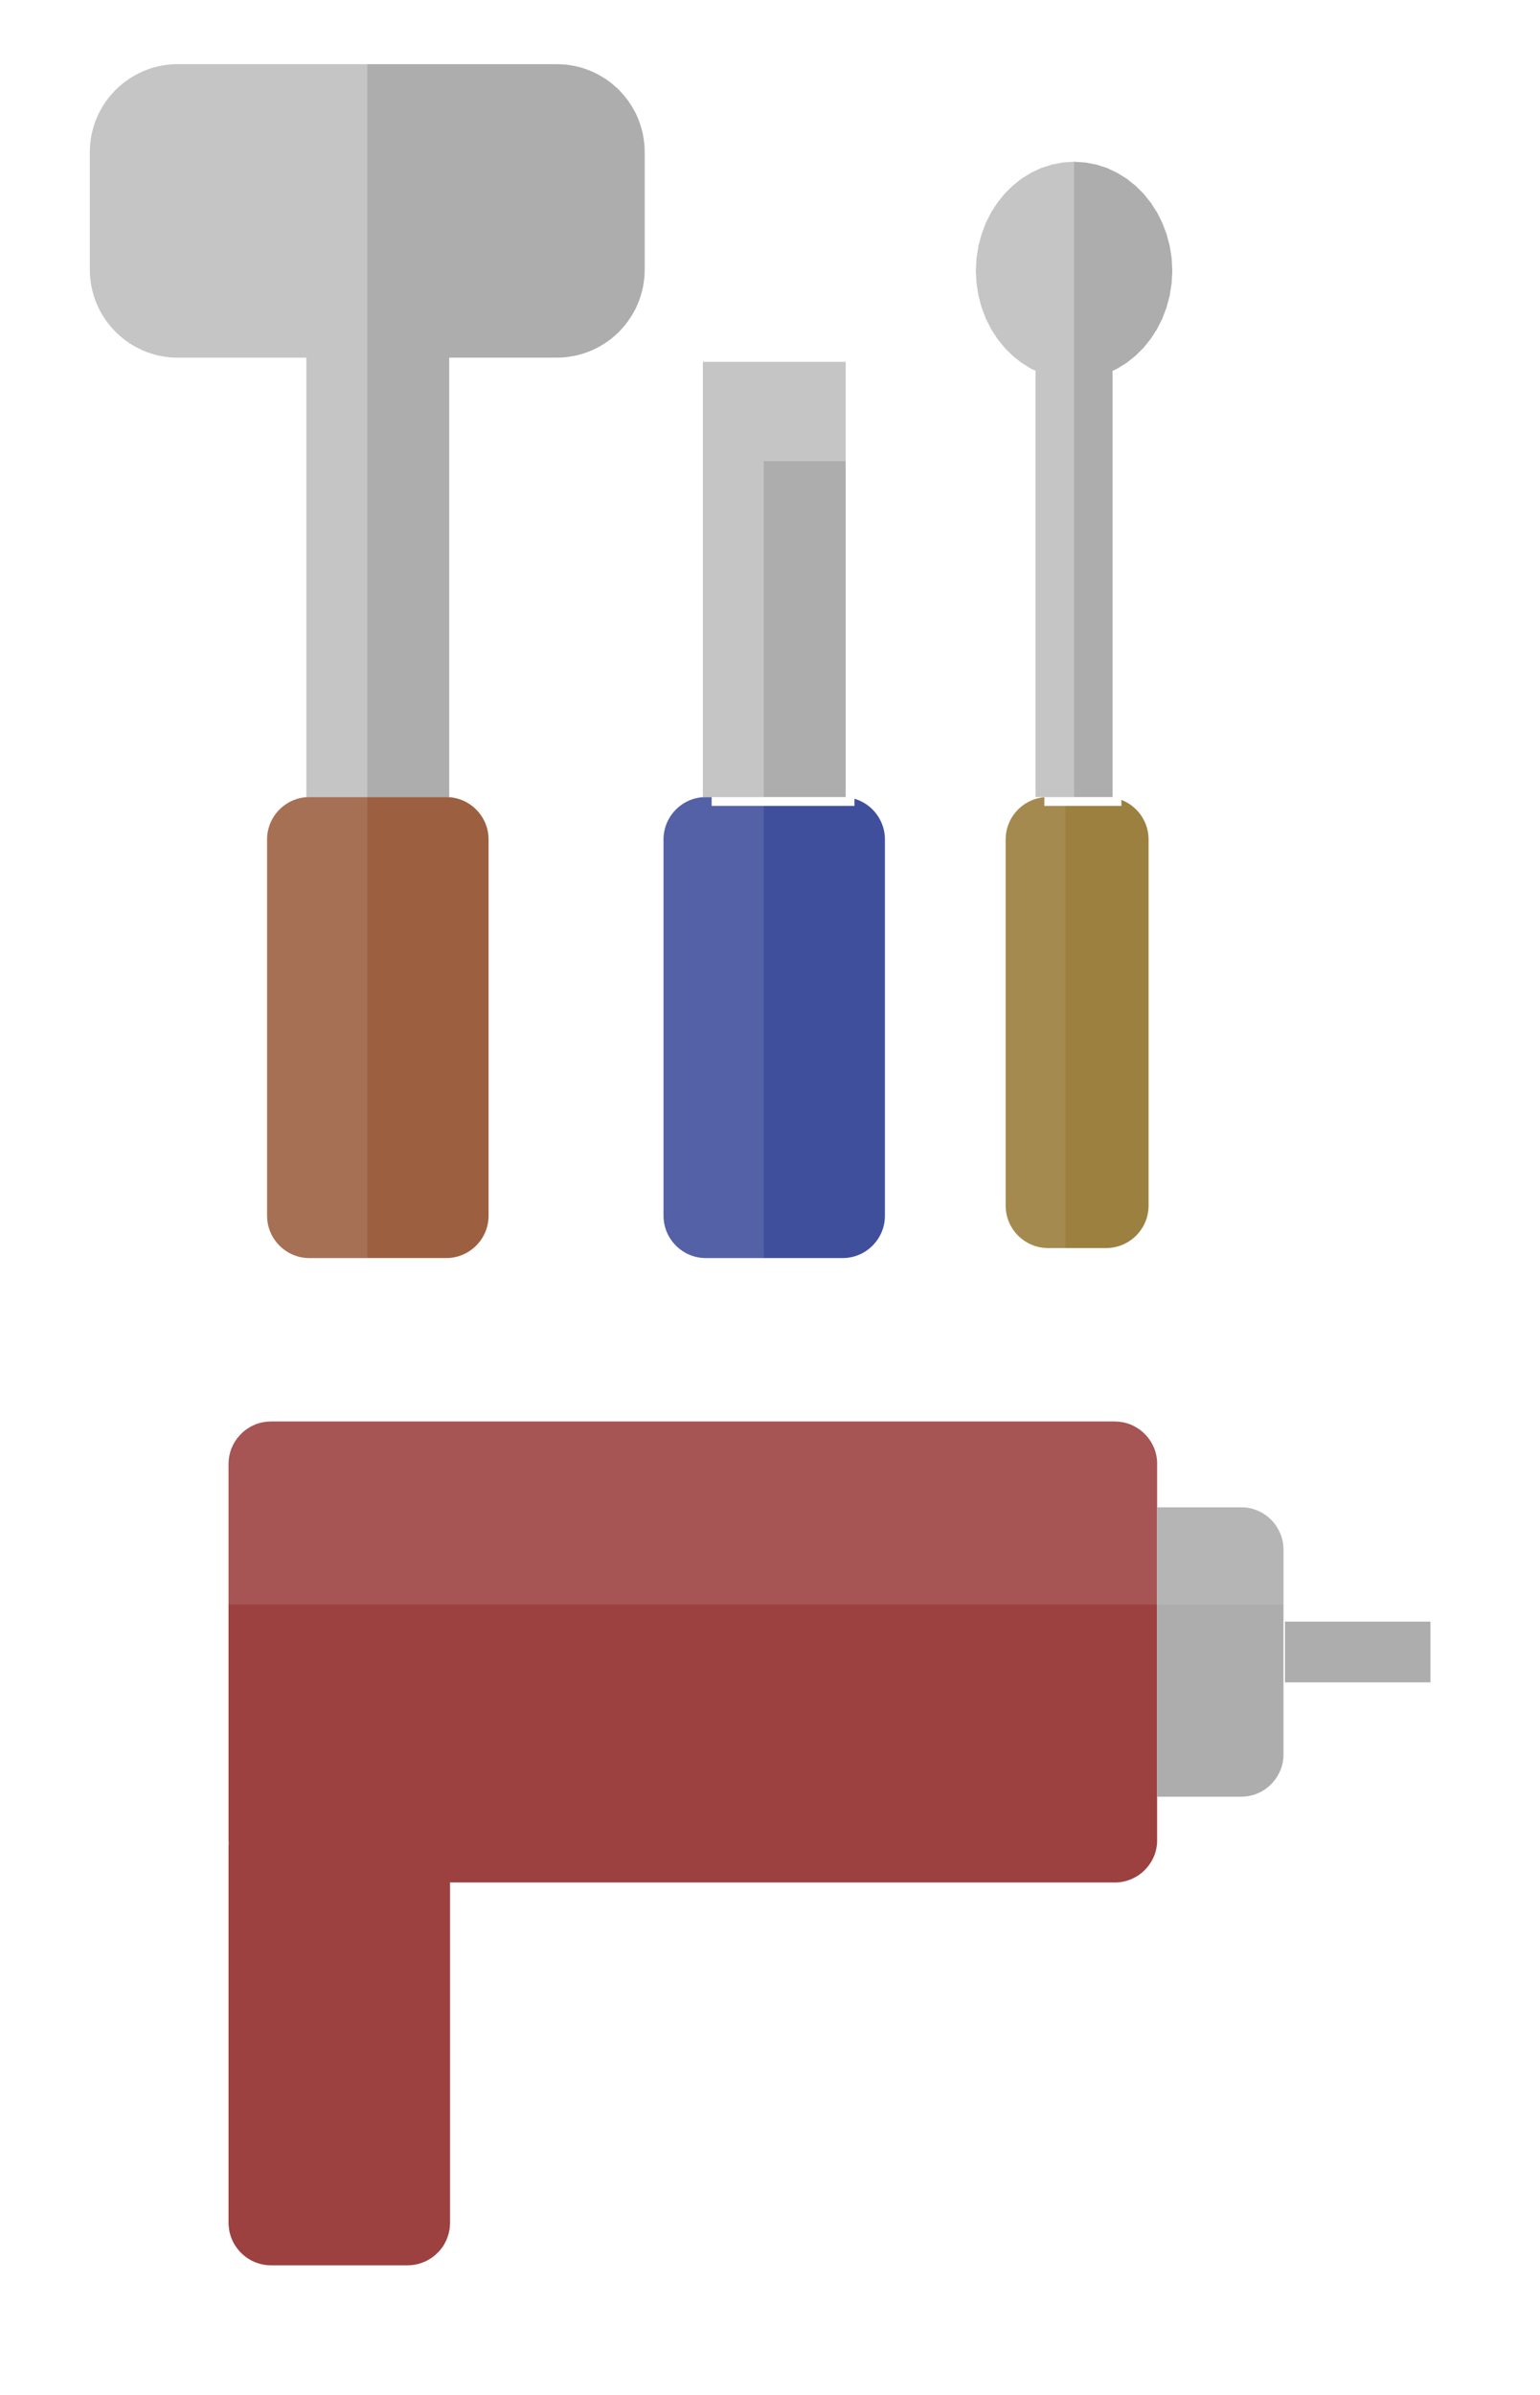 <?xml version="1.0" encoding="UTF-8" standalone="no"?>
<!DOCTYPE svg PUBLIC "-//W3C//DTD SVG 1.1//EN" "http://www.w3.org/Graphics/SVG/1.1/DTD/svg11.dtd">
<svg version="1.1" xmlns="http://www.w3.org/2000/svg" xmlns:xlink="http://www.w3.org/1999/xlink" preserveAspectRatio="xMidYMid meet" viewBox="0 0 175 272" width="175" height="272"><defs><path d="M34.82 90.53L34.82 40.62L51.05 40.62L51.05 90.53L34.82 90.53ZM64.2 7.33L64.66 7.38L65.11 7.46L65.55 7.55L65.99 7.66L66.42 7.8L66.84 7.95L67.26 8.12L67.66 8.3L68.05 8.51L68.43 8.73L68.81 8.96L69.17 9.22L69.52 9.48L69.85 9.77L70.18 10.06L70.49 10.37L70.78 10.7L71.06 11.03L71.33 11.38L71.58 11.74L71.82 12.11L72.04 12.5L72.25 12.89L72.43 13.29L72.6 13.7L72.75 14.13L72.88 14.56L73 14.99L73.09 15.44L73.16 15.89L73.22 16.35L73.25 16.82L73.26 17.29L73.26 30.62L73.25 31.09L73.22 31.56L73.16 32.01L73.09 32.47L73 32.91L72.88 33.35L72.75 33.78L72.6 34.2L72.43 34.61L72.25 35.02L72.04 35.41L71.82 35.79L71.58 36.16L71.33 36.53L71.06 36.87L70.78 37.21L70.49 37.53L70.18 37.84L69.85 38.14L69.52 38.42L69.17 38.69L68.81 38.94L68.43 39.18L68.05 39.4L67.66 39.6L67.26 39.79L66.84 39.96L66.42 40.11L65.99 40.24L65.55 40.36L65.11 40.45L64.66 40.52L64.2 40.58L63.73 40.61L63.26 40.62L20.21 40.62L19.74 40.61L19.28 40.58L18.82 40.52L18.37 40.45L17.92 40.36L17.48 40.24L17.05 40.11L16.63 39.96L16.22 39.79L15.82 39.6L15.42 39.4L15.04 39.18L14.67 38.94L14.31 38.69L13.96 38.42L13.62 38.14L13.3 37.84L12.99 37.53L12.69 37.21L12.41 36.87L12.14 36.53L11.89 36.16L11.65 35.79L11.43 35.41L11.23 35.02L11.04 34.61L10.87 34.2L10.72 33.78L10.59 33.35L10.48 32.91L10.38 32.47L10.31 32.01L10.26 31.56L10.22 31.09L10.21 30.62L10.21 17.29L10.22 16.82L10.26 16.35L10.31 15.89L10.38 15.44L10.48 14.99L10.59 14.56L10.72 14.13L10.87 13.7L11.04 13.29L11.23 12.89L11.43 12.5L11.65 12.11L11.89 11.74L12.14 11.38L12.41 11.03L12.69 10.7L12.99 10.37L13.3 10.06L13.62 9.77L13.96 9.48L14.31 9.22L14.67 8.96L15.04 8.73L15.42 8.51L15.82 8.3L16.22 8.12L16.63 7.95L17.05 7.8L17.48 7.66L17.92 7.55L18.37 7.46L18.82 7.38L19.28 7.33L19.74 7.3L20.21 7.29L63.26 7.29L63.73 7.3L64.2 7.33Z" id="ac6lcJigm"></path><path d="M50.7 90.53C53.36 90.53 55.52 92.69 55.52 95.35C55.52 104.86 55.52 128.56 55.52 138.07C55.52 140.73 53.36 142.89 50.7 142.89C46.63 142.89 39.24 142.89 35.17 142.89C32.51 142.89 30.35 140.73 30.35 138.07C30.35 128.56 30.35 104.86 30.35 95.35C30.35 92.69 32.51 90.53 35.17 90.53C39.24 90.53 46.63 90.53 50.7 90.53Z" id="d525pUx58C"></path><path d="M95.75 90.53C98.41 90.53 100.56 92.69 100.56 95.35C100.56 104.86 100.56 128.56 100.56 138.07C100.56 140.73 98.41 142.89 95.75 142.89C91.68 142.89 84.29 142.89 80.22 142.89C77.56 142.89 75.4 140.73 75.4 138.07C75.4 128.56 75.4 104.86 75.4 95.35C75.4 92.69 77.56 90.53 80.22 90.53C84.29 90.53 91.68 90.53 95.75 90.53Z" id="l3G4BgvuH3"></path><path d="M34.82 90.53L34.82 40.62L41.74 40.62L41.74 90.53L34.82 90.53ZM20.21 40.62L19.74 40.61L19.28 40.58L18.82 40.52L18.37 40.45L17.92 40.36L17.48 40.24L17.05 40.11L16.63 39.96L16.22 39.79L15.82 39.6L15.42 39.4L15.04 39.18L14.67 38.94L14.31 38.69L13.96 38.42L13.62 38.14L13.3 37.84L12.99 37.53L12.69 37.21L12.41 36.87L12.14 36.53L11.89 36.16L11.65 35.79L11.43 35.41L11.23 35.02L11.04 34.61L10.87 34.2L10.72 33.78L10.59 33.35L10.48 32.91L10.38 32.47L10.31 32.01L10.26 31.56L10.22 31.09L10.21 30.62L10.21 17.29L10.22 16.82L10.26 16.35L10.31 15.89L10.38 15.44L10.48 14.99L10.59 14.56L10.72 14.13L10.87 13.7L11.04 13.29L11.23 12.89L11.43 12.5L11.65 12.11L11.89 11.74L12.14 11.38L12.41 11.03L12.69 10.7L12.99 10.37L13.3 10.06L13.62 9.77L13.96 9.48L14.31 9.22L14.67 8.96L15.04 8.73L15.42 8.51L15.82 8.3L16.22 8.12L16.63 7.95L17.05 7.8L17.48 7.66L17.92 7.55L18.37 7.46L18.82 7.38L19.28 7.33L19.74 7.3L20.21 7.29L41.74 7.29L41.74 40.62L20.21 40.62Z" id="dhQbUviyG"></path><path d="M35.17 142.89L34.9 142.88L34.63 142.86L34.37 142.82L34.1 142.77L33.85 142.7L33.6 142.62L33.36 142.53L33.12 142.43L32.89 142.31L32.67 142.19L32.45 142.05L32.25 141.9L32.05 141.74L31.86 141.56L31.68 141.38L31.51 141.19L31.34 141L31.19 140.79L31.06 140.57L30.93 140.35L30.81 140.12L30.71 139.88L30.62 139.64L30.54 139.39L30.47 139.14L30.42 138.88L30.38 138.61L30.36 138.34L30.35 138.07L30.35 95.35L30.36 95.08L30.38 94.81L30.42 94.54L30.47 94.28L30.54 94.03L30.62 93.78L30.71 93.54L30.81 93.3L30.93 93.07L31.06 92.85L31.19 92.63L31.34 92.42L31.51 92.23L31.68 92.04L31.86 91.85L32.05 91.68L32.25 91.52L32.45 91.37L32.67 91.23L32.89 91.11L33.12 90.99L33.36 90.89L33.6 90.79L33.85 90.72L34.1 90.65L34.37 90.6L34.63 90.56L34.9 90.54L35.17 90.53L41.74 90.53L41.74 142.89L35.17 142.89Z" id="c4PpWiSreq"></path><path d="M80.22 142.89L79.95 142.88L79.68 142.86L79.41 142.82L79.15 142.77L78.9 142.7L78.65 142.62L78.41 142.53L78.17 142.43L77.94 142.31L77.72 142.19L77.5 142.05L77.29 141.9L77.1 141.74L76.91 141.56L76.73 141.38L76.55 141.19L76.39 141L76.24 140.79L76.1 140.57L75.98 140.35L75.86 140.12L75.76 139.88L75.66 139.64L75.59 139.39L75.52 139.14L75.47 138.88L75.43 138.61L75.41 138.34L75.4 138.07L75.4 95.35L75.41 95.08L75.43 94.81L75.47 94.54L75.52 94.28L75.59 94.03L75.66 93.78L75.76 93.54L75.86 93.3L75.98 93.07L76.1 92.85L76.24 92.63L76.39 92.42L76.55 92.23L76.73 92.04L76.91 91.85L77.1 91.68L77.29 91.52L77.5 91.37L77.72 91.23L77.94 91.11L78.17 90.99L78.41 90.89L78.65 90.79L78.9 90.72L79.15 90.65L79.41 90.6L79.68 90.56L79.95 90.54L80.22 90.53L86.79 90.53L86.79 142.89L80.22 142.89Z" id="b92g1EKug6"></path><path d="M79.87 90.53L79.87 41.1L96.1 41.1L96.1 90.53L79.87 90.53Z" id="f4PEIEBYWs"></path><path d="M79.87 90.53L79.87 41.1L86.79 41.1L86.79 90.53L79.87 90.53ZM86.79 52.38L86.79 41.1L96.1 41.1L96.1 52.38L86.79 52.38Z" id="fKzRKEReN"></path><path d="M125.7 90.53C128.36 90.53 130.52 92.69 130.52 95.35C130.52 104.63 130.52 127.65 130.52 136.93C130.52 139.59 128.36 141.75 125.7 141.75C123.41 141.75 121.38 141.75 119.1 141.75C116.44 141.75 114.28 139.59 114.28 136.93C114.28 127.65 114.28 104.63 114.28 95.35C114.28 92.69 116.44 90.53 119.1 90.53C121.38 90.53 123.41 90.53 125.7 90.53Z" id="aaxTug6Qa"></path><path d="M119.1 141.75L118.79 141.74L118.47 141.71L118.17 141.66L117.87 141.59L117.58 141.5L117.3 141.4L117.02 141.28L116.76 141.14L116.5 140.99L116.26 140.82L116.02 140.64L115.8 140.44L115.59 140.23L115.39 140.01L115.21 139.78L115.04 139.53L114.89 139.28L114.75 139.01L114.63 138.74L114.53 138.45L114.44 138.16L114.37 137.86L114.32 137.56L114.29 137.25L114.28 136.93L114.28 95.35L114.29 95.03L114.32 94.72L114.37 94.42L114.44 94.12L114.53 93.83L114.63 93.55L114.75 93.27L114.89 93.01L115.04 92.75L115.21 92.51L115.39 92.27L115.59 92.05L115.8 91.84L116.02 91.64L116.26 91.46L116.5 91.29L116.76 91.14L117.02 91L117.3 90.88L117.58 90.78L117.87 90.69L118.17 90.62L118.47 90.57L118.79 90.54L119.1 90.53L121.07 90.53L121.07 141.75L119.1 141.75Z" id="b2zN5Uw5d"></path><path d="M124.61 18.7L125.82 19.09L126.96 19.63L128.04 20.3L129.03 21.09L129.95 22L130.76 23.01L131.48 24.12L132.08 25.31L132.56 26.58L132.92 27.91L133.14 29.31L133.22 30.75L133.14 32.19L132.92 33.59L132.56 34.92L132.08 36.19L131.48 37.38L130.76 38.49L129.95 39.5L129.03 40.41L128.04 41.2L126.96 41.87L126.43 42.12L126.43 90.53L117.68 90.53L117.68 42.12L117.15 41.87L116.07 41.2L115.08 40.41L114.16 39.5L113.35 38.49L112.63 37.38L112.03 36.19L111.55 34.92L111.19 33.59L110.97 32.19L110.89 30.75L110.97 29.31L111.19 27.91L111.55 26.58L112.03 25.31L112.63 24.12L113.35 23.01L114.16 22L115.08 21.09L116.07 20.3L117.15 19.63L118.29 19.09L119.5 18.7L120.75 18.46L122.06 18.37L123.36 18.46L124.61 18.7Z" id="e2Iyaktcwf"></path><path d="M117.68 42.28L116.8 41.87L115.73 41.2L114.73 40.41L113.82 39.5L113 38.49L112.29 37.38L111.69 36.19L111.2 34.92L110.85 33.59L110.63 32.19L110.55 30.75L110.63 29.31L110.85 27.91L111.2 26.58L111.69 25.31L112.29 24.12L113 23.01L113.82 22L114.73 21.09L115.73 20.3L116.8 19.63L117.95 19.09L119.15 18.7L120.41 18.46L121.71 18.37L122.06 18.39L122.06 90.53L117.68 90.53L117.68 42.28Z" id="b6Mm30NKf1"></path><path d="M127.07 161.47L127.26 161.49L127.46 161.52L127.65 161.55L127.83 161.59L128.02 161.64L128.2 161.7L128.38 161.76L128.55 161.83L128.72 161.91L128.89 161.99L129.05 162.08L129.21 162.18L129.37 162.28L129.52 162.38L129.67 162.5L129.81 162.61L129.95 162.74L130.08 162.87L130.21 163L130.33 163.14L130.45 163.28L130.56 163.43L130.67 163.58L130.77 163.74L130.87 163.9L130.96 164.06L131.04 164.23L131.12 164.4L131.19 164.57L131.25 164.75L131.31 164.93L131.35 165.12L131.4 165.3L131.43 165.49L131.46 165.68L131.48 165.88L131.49 166.08L131.49 166.27L131.49 208.99L131.49 209.19L131.48 209.39L131.46 209.58L131.43 209.77L131.4 209.96L131.35 210.15L131.31 210.33L131.25 210.51L131.19 210.69L131.12 210.87L131.04 211.04L130.96 211.2L130.87 211.37L130.77 211.53L130.67 211.68L130.56 211.84L130.45 211.98L130.33 212.13L130.21 212.26L130.08 212.4L129.95 212.53L129.81 212.65L129.67 212.77L129.52 212.88L129.37 212.99L129.21 213.09L129.05 213.18L128.89 213.27L128.72 213.35L128.55 213.43L128.38 213.5L128.2 213.56L128.02 213.62L127.83 213.67L127.65 213.71L127.46 213.75L127.26 213.77L127.07 213.79L126.87 213.81L126.68 213.81L51.14 213.81L51.14 252.47L51.13 252.74L51.11 253.01L51.07 253.27L51.02 253.53L50.95 253.79L50.87 254.04L50.78 254.28L50.68 254.52L50.56 254.75L50.44 254.97L50.3 255.19L50.15 255.39L49.99 255.59L49.81 255.78L49.63 255.96L49.44 256.13L49.25 256.29L49.04 256.44L48.82 256.58L48.6 256.71L48.37 256.83L48.13 256.93L47.89 257.02L47.64 257.1L47.39 257.17L47.13 257.22L46.86 257.26L46.59 257.28L46.32 257.29L30.79 257.29L30.52 257.28L30.25 257.26L29.99 257.22L29.73 257.17L29.47 257.1L29.22 257.02L28.98 256.93L28.74 256.83L28.51 256.71L28.29 256.58L28.07 256.44L27.87 256.29L27.67 256.13L27.48 255.96L27.3 255.78L27.13 255.59L26.97 255.39L26.82 255.19L26.68 254.97L26.55 254.75L26.43 254.52L26.33 254.28L26.24 254.04L26.16 253.79L26.09 253.53L26.04 253.27L26.01 253.01L25.98 252.74L25.97 252.47L25.97 209.75L25.98 209.48L25.99 209.38L25.98 209.19L25.97 208.99L25.97 166.27L25.98 166.08L25.99 165.88L26.01 165.68L26.04 165.49L26.07 165.3L26.12 165.12L26.16 164.93L26.22 164.75L26.28 164.57L26.35 164.4L26.43 164.23L26.51 164.06L26.6 163.9L26.7 163.74L26.8 163.58L26.9 163.43L27.02 163.28L27.14 163.14L27.26 163L27.39 162.87L27.52 162.74L27.66 162.61L27.8 162.5L27.95 162.38L28.1 162.28L28.26 162.18L28.42 162.08L28.58 161.99L28.75 161.91L28.92 161.83L29.09 161.76L29.27 161.7L29.45 161.64L29.64 161.59L29.82 161.55L30.01 161.52L30.2 161.49L30.4 161.47L30.6 161.46L30.79 161.45L126.68 161.45L126.87 161.46L127.07 161.47Z" id="b2VJxxPR75"></path><path d="M141.78 171.25L142.14 171.32L142.49 171.42L142.83 171.54L143.15 171.68L143.47 171.85L143.76 172.04L144.05 172.25L144.31 172.48L144.56 172.73L144.79 173L145 173.28L145.19 173.58L145.36 173.9L145.51 174.22L145.63 174.56L145.73 174.91L145.8 175.27L145.84 175.64L145.85 176.01L145.85 199.25L145.84 199.63L145.8 199.99L145.73 200.35L145.63 200.7L145.51 201.04L145.36 201.37L145.19 201.68L145 201.98L144.79 202.26L144.56 202.53L144.31 202.78L144.05 203.01L143.76 203.22L143.47 203.41L143.15 203.58L142.83 203.72L142.49 203.85L142.14 203.94L141.78 204.01L141.41 204.05L141.03 204.07L131.49 204.07L131.49 171.2L141.03 171.2L141.41 171.21L141.78 171.25Z" id="cttO5eC9i"></path><path d="M146.02 184.18L162.55 184.18L162.55 191.08L146.02 191.08L146.02 184.18Z" id="d1cIzTjifF"></path><path d="M127.07 161.47L127.26 161.49L127.46 161.52L127.65 161.55L127.83 161.59L128.02 161.64L128.2 161.7L128.38 161.76L128.55 161.83L128.72 161.91L128.89 161.99L129.05 162.08L129.21 162.18L129.37 162.28L129.52 162.38L129.67 162.5L129.81 162.61L129.95 162.74L130.08 162.87L130.21 163L130.33 163.14L130.45 163.28L130.56 163.43L130.67 163.58L130.77 163.74L130.87 163.9L130.96 164.06L131.04 164.23L131.12 164.4L131.19 164.57L131.25 164.75L131.31 164.93L131.35 165.12L131.4 165.3L131.43 165.49L131.46 165.68L131.48 165.88L131.49 166.08L131.49 166.27L131.49 182.25L25.97 182.25L25.97 166.27L25.98 166.08L25.99 165.88L26.01 165.68L26.04 165.49L26.07 165.3L26.12 165.12L26.16 164.93L26.22 164.75L26.28 164.57L26.35 164.4L26.43 164.23L26.51 164.06L26.6 163.9L26.7 163.74L26.8 163.58L26.9 163.43L27.02 163.28L27.14 163.14L27.26 163L27.39 162.87L27.52 162.74L27.66 162.61L27.8 162.5L27.95 162.38L28.1 162.28L28.26 162.18L28.42 162.08L28.58 161.99L28.75 161.91L28.92 161.83L29.09 161.76L29.27 161.7L29.45 161.64L29.64 161.59L29.82 161.55L30.01 161.52L30.2 161.49L30.4 161.47L30.6 161.46L30.79 161.45L126.68 161.45L126.87 161.46L127.07 161.47Z" id="g36tOBltTB"></path><path d="M141.78 171.25L142.14 171.32L142.49 171.42L142.83 171.54L143.15 171.68L143.47 171.85L143.76 172.04L144.05 172.25L144.31 172.48L144.56 172.73L144.79 173L145 173.28L145.19 173.58L145.36 173.9L145.51 174.22L145.63 174.56L145.73 174.91L145.8 175.27L145.84 175.64L145.85 176.01L145.85 182.25L131.49 182.25L131.49 171.2L141.03 171.2L141.41 171.21L141.78 171.25Z" id="e1oDzkZvoE"></path></defs><g><g><g><g><filter id="shadow15840800" x="1.21" y="-1.71" width="82.05" height="102.25" filterUnits="userSpaceOnUse" primitiveUnits="userSpaceOnUse"><feFlood></feFlood><feComposite in2="SourceAlpha" operator="in"></feComposite><feGaussianBlur stdDeviation="1"></feGaussianBlur><feOffset dx="1" dy="1" result="afterOffset"></feOffset><feFlood flood-color="#000000" flood-opacity="0.26"></feFlood><feComposite in2="afterOffset" operator="in"></feComposite><feMorphology operator="dilate" radius="1"></feMorphology><feComposite in2="SourceAlpha" operator="out"></feComposite></filter><path d="M34.82 90.53L34.82 40.62L51.05 40.62L51.05 90.53L34.82 90.53ZM64.2 7.33L64.66 7.38L65.11 7.46L65.55 7.55L65.99 7.66L66.42 7.8L66.84 7.95L67.26 8.12L67.66 8.3L68.05 8.51L68.43 8.73L68.81 8.96L69.17 9.22L69.52 9.48L69.85 9.77L70.18 10.06L70.49 10.37L70.78 10.7L71.06 11.03L71.33 11.38L71.58 11.74L71.82 12.11L72.04 12.5L72.25 12.89L72.43 13.29L72.6 13.7L72.75 14.13L72.88 14.56L73 14.99L73.09 15.44L73.16 15.89L73.22 16.35L73.25 16.82L73.26 17.29L73.26 30.62L73.25 31.09L73.22 31.56L73.16 32.01L73.09 32.47L73 32.91L72.88 33.35L72.75 33.78L72.6 34.2L72.43 34.61L72.25 35.02L72.04 35.41L71.82 35.79L71.58 36.16L71.33 36.53L71.06 36.87L70.78 37.21L70.49 37.53L70.18 37.84L69.85 38.14L69.52 38.42L69.17 38.69L68.81 38.94L68.43 39.18L68.05 39.4L67.66 39.6L67.26 39.79L66.84 39.96L66.42 40.11L65.99 40.24L65.55 40.36L65.11 40.45L64.66 40.52L64.2 40.58L63.73 40.61L63.26 40.62L20.21 40.62L19.74 40.61L19.28 40.58L18.82 40.52L18.37 40.45L17.92 40.36L17.48 40.24L17.05 40.11L16.63 39.96L16.22 39.79L15.82 39.6L15.42 39.4L15.04 39.18L14.67 38.94L14.31 38.69L13.96 38.42L13.62 38.14L13.3 37.84L12.99 37.53L12.69 37.21L12.41 36.87L12.14 36.53L11.89 36.16L11.65 35.79L11.43 35.41L11.23 35.02L11.04 34.61L10.87 34.2L10.72 33.78L10.59 33.35L10.48 32.91L10.38 32.47L10.31 32.01L10.26 31.56L10.22 31.09L10.21 30.62L10.21 17.29L10.22 16.82L10.26 16.35L10.31 15.89L10.38 15.44L10.48 14.99L10.59 14.56L10.72 14.13L10.87 13.7L11.04 13.29L11.23 12.89L11.43 12.5L11.65 12.11L11.89 11.74L12.14 11.38L12.41 11.03L12.69 10.7L12.99 10.37L13.3 10.06L13.62 9.77L13.96 9.48L14.31 9.22L14.67 8.96L15.04 8.73L15.42 8.51L15.82 8.3L16.22 8.12L16.63 7.95L17.05 7.8L17.48 7.66L17.92 7.55L18.37 7.46L18.82 7.38L19.28 7.33L19.74 7.3L20.21 7.29L63.26 7.29L63.73 7.3L64.2 7.33Z" id="a2ktDwqjVP" fill="white" fill-opacity="1" filter="url(#shadow15840800)"></path></g><use xlink:href="#ac6lcJigm" opacity="1" fill="#adadad" fill-opacity="1"></use></g><g><g><filter id="shadow4947805" x="21.35" y="81.53" width="44.16" height="71.35" filterUnits="userSpaceOnUse" primitiveUnits="userSpaceOnUse"><feFlood></feFlood><feComposite in2="SourceAlpha" operator="in"></feComposite><feGaussianBlur stdDeviation="1"></feGaussianBlur><feOffset dx="1" dy="1" result="afterOffset"></feOffset><feFlood flood-color="#000000" flood-opacity="0.29"></feFlood><feComposite in2="afterOffset" operator="in"></feComposite><feMorphology operator="dilate" radius="1"></feMorphology><feComposite in2="SourceAlpha" operator="out"></feComposite></filter><path d="M50.7 90.53C53.36 90.53 55.52 92.69 55.52 95.35C55.52 104.86 55.52 128.56 55.52 138.07C55.52 140.73 53.36 142.89 50.7 142.89C46.63 142.89 39.24 142.89 35.17 142.89C32.51 142.89 30.35 140.73 30.35 138.07C30.35 128.56 30.35 104.86 30.35 95.35C30.35 92.69 32.51 90.53 35.17 90.53C39.24 90.53 46.63 90.53 50.7 90.53Z" id="aD46hbvPr" fill="white" fill-opacity="1" filter="url(#shadow4947805)"></path></g><use xlink:href="#d525pUx58C" opacity="1" fill="#9c6040" fill-opacity="1"></use></g><g><g><filter id="shadow2470262" x="66.4" y="81.53" width="44.16" height="71.35" filterUnits="userSpaceOnUse" primitiveUnits="userSpaceOnUse"><feFlood></feFlood><feComposite in2="SourceAlpha" operator="in"></feComposite><feGaussianBlur stdDeviation="1"></feGaussianBlur><feOffset dx="1" dy="1" result="afterOffset"></feOffset><feFlood flood-color="#000000" flood-opacity="0.24"></feFlood><feComposite in2="afterOffset" operator="in"></feComposite><feMorphology operator="dilate" radius="1"></feMorphology><feComposite in2="SourceAlpha" operator="out"></feComposite></filter><path d="M95.75 90.53C98.41 90.53 100.56 92.69 100.56 95.35C100.56 104.86 100.56 128.56 100.56 138.07C100.56 140.73 98.41 142.89 95.75 142.89C91.68 142.89 84.29 142.89 80.22 142.89C77.56 142.89 75.4 140.73 75.4 138.07C75.4 128.56 75.4 104.86 75.4 95.35C75.4 92.69 77.56 90.53 80.22 90.53C84.29 90.53 91.68 90.53 95.75 90.53Z" id="e25NrIZchP" fill="white" fill-opacity="1" filter="url(#shadow2470262)"></path></g><use xlink:href="#l3G4BgvuH3" opacity="1" fill="#404f9c" fill-opacity="1"></use></g><g><use xlink:href="#dhQbUviyG" opacity="1" fill="#ffffff" fill-opacity="0.29"></use></g><g><use xlink:href="#c4PpWiSreq" opacity="1" fill="#fcfcfc" fill-opacity="0.11"></use></g><g><use xlink:href="#b92g1EKug6" opacity="1" fill="#fcfcfc" fill-opacity="0.11"></use></g><g><g><filter id="shadow13911942" x="70.87" y="32.1" width="35.23" height="68.43" filterUnits="userSpaceOnUse" primitiveUnits="userSpaceOnUse"><feFlood></feFlood><feComposite in2="SourceAlpha" operator="in"></feComposite><feGaussianBlur stdDeviation="1"></feGaussianBlur><feOffset dx="1" dy="1" result="afterOffset"></feOffset><feFlood flood-color="#000000" flood-opacity="0.22"></feFlood><feComposite in2="afterOffset" operator="in"></feComposite><feMorphology operator="dilate" radius="1"></feMorphology><feComposite in2="SourceAlpha" operator="out"></feComposite></filter><path d="M79.87 90.53L79.87 41.1L96.1 41.1L96.1 90.53L79.87 90.53Z" id="b4FiCW0uWS" fill="white" fill-opacity="1" filter="url(#shadow13911942)"></path></g><use xlink:href="#f4PEIEBYWs" opacity="1" fill="#adadad" fill-opacity="1"></use></g><g><use xlink:href="#fKzRKEReN" opacity="1" fill="#ffffff" fill-opacity="0.29"></use></g><g><g><filter id="shadow13916293" x="105.28" y="81.53" width="35.23" height="70.22" filterUnits="userSpaceOnUse" primitiveUnits="userSpaceOnUse"><feFlood></feFlood><feComposite in2="SourceAlpha" operator="in"></feComposite><feGaussianBlur stdDeviation="1"></feGaussianBlur><feOffset dx="1" dy="1" result="afterOffset"></feOffset><feFlood flood-color="#000000" flood-opacity="0.24"></feFlood><feComposite in2="afterOffset" operator="in"></feComposite><feMorphology operator="dilate" radius="1"></feMorphology><feComposite in2="SourceAlpha" operator="out"></feComposite></filter><path d="M125.7 90.53C128.36 90.53 130.52 92.69 130.52 95.35C130.52 104.63 130.52 127.65 130.52 136.93C130.52 139.59 128.36 141.75 125.7 141.75C123.41 141.75 121.38 141.75 119.1 141.75C116.44 141.75 114.28 139.59 114.28 136.93C114.28 127.65 114.28 104.63 114.28 95.35C114.28 92.69 116.44 90.53 119.1 90.53C121.38 90.53 123.41 90.53 125.7 90.53Z" id="a1lyr95WLw" fill="white" fill-opacity="1" filter="url(#shadow13916293)"></path></g><use xlink:href="#aaxTug6Qa" opacity="1" fill="#9c8040" fill-opacity="1"></use></g><g><use xlink:href="#b2zN5Uw5d" opacity="1" fill="#ffffff" fill-opacity="0.08"></use></g><g><g><filter id="shadow16638700" x="101.89" y="9.37" width="41.32" height="91.16" filterUnits="userSpaceOnUse" primitiveUnits="userSpaceOnUse"><feFlood></feFlood><feComposite in2="SourceAlpha" operator="in"></feComposite><feGaussianBlur stdDeviation="1"></feGaussianBlur><feOffset dx="1" dy="1" result="afterOffset"></feOffset><feFlood flood-color="#000000" flood-opacity="0.24"></feFlood><feComposite in2="afterOffset" operator="in"></feComposite><feMorphology operator="dilate" radius="1"></feMorphology><feComposite in2="SourceAlpha" operator="out"></feComposite></filter><path d="M124.61 18.7L125.82 19.09L126.96 19.63L128.04 20.3L129.03 21.09L129.95 22L130.76 23.01L131.48 24.12L132.08 25.31L132.56 26.58L132.92 27.91L133.14 29.31L133.22 30.75L133.14 32.19L132.92 33.59L132.56 34.92L132.08 36.19L131.48 37.38L130.76 38.49L129.95 39.5L129.03 40.41L128.04 41.2L126.96 41.87L126.43 42.12L126.43 90.53L117.68 90.53L117.68 42.12L117.15 41.87L116.07 41.2L115.08 40.41L114.16 39.5L113.35 38.49L112.63 37.38L112.03 36.19L111.55 34.92L111.19 33.59L110.97 32.19L110.89 30.75L110.97 29.31L111.19 27.91L111.55 26.58L112.03 25.31L112.63 24.12L113.35 23.01L114.16 22L115.08 21.09L116.07 20.3L117.15 19.63L118.29 19.09L119.5 18.7L120.75 18.46L122.06 18.37L123.36 18.46L124.61 18.7Z" id="a4kvkXfHZw" fill="white" fill-opacity="1" filter="url(#shadow16638700)"></path></g><use xlink:href="#e2Iyaktcwf" opacity="1" fill="#adadad" fill-opacity="1"></use></g><g><use xlink:href="#b6Mm30NKf1" opacity="1" fill="#ffffff" fill-opacity="0.29"></use></g><g><g><filter id="shadow5822115" x="16.97" y="152.45" width="124.52" height="114.83" filterUnits="userSpaceOnUse" primitiveUnits="userSpaceOnUse"><feFlood></feFlood><feComposite in2="SourceAlpha" operator="in"></feComposite><feGaussianBlur stdDeviation="1"></feGaussianBlur><feOffset dx="1" dy="1" result="afterOffset"></feOffset><feFlood flood-color="#000000" flood-opacity="0.25"></feFlood><feComposite in2="afterOffset" operator="in"></feComposite><feMorphology operator="dilate" radius="1"></feMorphology><feComposite in2="SourceAlpha" operator="out"></feComposite></filter><path d="M127.07 161.47L127.26 161.49L127.46 161.52L127.65 161.55L127.83 161.59L128.02 161.64L128.2 161.7L128.38 161.76L128.55 161.83L128.72 161.91L128.89 161.99L129.05 162.08L129.21 162.18L129.37 162.28L129.52 162.38L129.67 162.5L129.81 162.61L129.95 162.74L130.08 162.87L130.21 163L130.33 163.14L130.45 163.28L130.56 163.43L130.67 163.58L130.77 163.74L130.87 163.9L130.96 164.06L131.04 164.23L131.12 164.4L131.19 164.57L131.25 164.75L131.31 164.93L131.35 165.12L131.4 165.3L131.43 165.49L131.46 165.68L131.48 165.88L131.49 166.08L131.49 166.27L131.49 208.99L131.49 209.19L131.48 209.39L131.46 209.58L131.43 209.77L131.4 209.96L131.35 210.15L131.31 210.33L131.25 210.51L131.19 210.69L131.12 210.87L131.04 211.04L130.96 211.2L130.87 211.37L130.77 211.53L130.67 211.68L130.56 211.84L130.45 211.98L130.33 212.13L130.21 212.26L130.08 212.4L129.95 212.53L129.81 212.65L129.67 212.77L129.52 212.88L129.37 212.99L129.21 213.09L129.05 213.18L128.89 213.27L128.72 213.35L128.55 213.43L128.38 213.5L128.2 213.56L128.02 213.62L127.83 213.67L127.65 213.71L127.46 213.75L127.26 213.77L127.07 213.79L126.87 213.81L126.68 213.81L51.14 213.81L51.14 252.47L51.13 252.74L51.11 253.01L51.07 253.27L51.02 253.53L50.95 253.79L50.87 254.04L50.78 254.28L50.68 254.52L50.56 254.75L50.44 254.97L50.3 255.19L50.15 255.39L49.99 255.59L49.81 255.78L49.63 255.96L49.44 256.13L49.25 256.29L49.04 256.44L48.82 256.58L48.6 256.71L48.37 256.83L48.13 256.93L47.89 257.02L47.64 257.1L47.39 257.17L47.13 257.22L46.86 257.26L46.59 257.28L46.32 257.29L30.79 257.29L30.52 257.28L30.25 257.26L29.99 257.22L29.73 257.17L29.47 257.1L29.22 257.02L28.98 256.93L28.74 256.83L28.51 256.71L28.29 256.58L28.07 256.44L27.87 256.29L27.67 256.13L27.48 255.96L27.3 255.78L27.13 255.59L26.97 255.39L26.82 255.19L26.68 254.97L26.55 254.75L26.43 254.52L26.33 254.28L26.24 254.04L26.16 253.79L26.09 253.53L26.04 253.27L26.01 253.01L25.98 252.74L25.97 252.47L25.97 209.75L25.98 209.48L25.99 209.38L25.98 209.19L25.97 208.99L25.97 166.27L25.98 166.08L25.99 165.88L26.01 165.68L26.04 165.49L26.07 165.3L26.12 165.12L26.16 164.93L26.22 164.75L26.28 164.57L26.35 164.4L26.43 164.23L26.51 164.06L26.6 163.9L26.7 163.74L26.8 163.58L26.9 163.43L27.02 163.28L27.14 163.14L27.26 163L27.39 162.87L27.52 162.74L27.66 162.61L27.8 162.5L27.95 162.38L28.1 162.28L28.26 162.18L28.42 162.08L28.58 161.99L28.75 161.91L28.92 161.83L29.09 161.76L29.27 161.7L29.45 161.64L29.64 161.59L29.82 161.55L30.01 161.52L30.2 161.49L30.4 161.47L30.6 161.46L30.79 161.45L126.68 161.45L126.87 161.46L127.07 161.47Z" id="a81zOqIex" fill="white" fill-opacity="1" filter="url(#shadow5822115)"></path></g><use xlink:href="#b2VJxxPR75" opacity="1" fill="#9c4040" fill-opacity="1"></use></g><g><g><filter id="shadow11829913" x="122.49" y="162.2" width="33.36" height="51.87" filterUnits="userSpaceOnUse" primitiveUnits="userSpaceOnUse"><feFlood></feFlood><feComposite in2="SourceAlpha" operator="in"></feComposite><feGaussianBlur stdDeviation="1"></feGaussianBlur><feOffset dx="1" dy="1" result="afterOffset"></feOffset><feFlood flood-color="#000000" flood-opacity="0.16"></feFlood><feComposite in2="afterOffset" operator="in"></feComposite><feMorphology operator="dilate" radius="1"></feMorphology><feComposite in2="SourceAlpha" operator="out"></feComposite></filter><path d="M141.78 171.25L142.14 171.32L142.49 171.42L142.83 171.54L143.15 171.68L143.47 171.85L143.76 172.04L144.05 172.25L144.31 172.48L144.56 172.73L144.79 173L145 173.28L145.19 173.58L145.36 173.9L145.51 174.22L145.63 174.56L145.73 174.91L145.8 175.27L145.84 175.64L145.85 176.01L145.85 199.25L145.84 199.63L145.8 199.99L145.73 200.35L145.63 200.7L145.51 201.04L145.36 201.37L145.19 201.68L145 201.98L144.79 202.26L144.56 202.53L144.31 202.78L144.05 203.01L143.76 203.22L143.47 203.41L143.15 203.58L142.83 203.72L142.49 203.85L142.14 203.94L141.78 204.01L141.41 204.05L141.03 204.07L131.49 204.07L131.49 171.2L141.03 171.2L141.41 171.21L141.78 171.25Z" id="b5M3jXgmEz" fill="white" fill-opacity="1" filter="url(#shadow11829913)"></path></g><use xlink:href="#cttO5eC9i" opacity="1" fill="#adadad" fill-opacity="1"></use></g><g><use xlink:href="#d1cIzTjifF" opacity="1" fill="#adadad" fill-opacity="1"></use></g><g><use xlink:href="#g36tOBltTB" opacity="1" fill="#fdfdfd" fill-opacity="0.11"></use></g><g><use xlink:href="#e1oDzkZvoE" opacity="1" fill="#fffdfd" fill-opacity="0.1"></use></g></g></g></svg>
